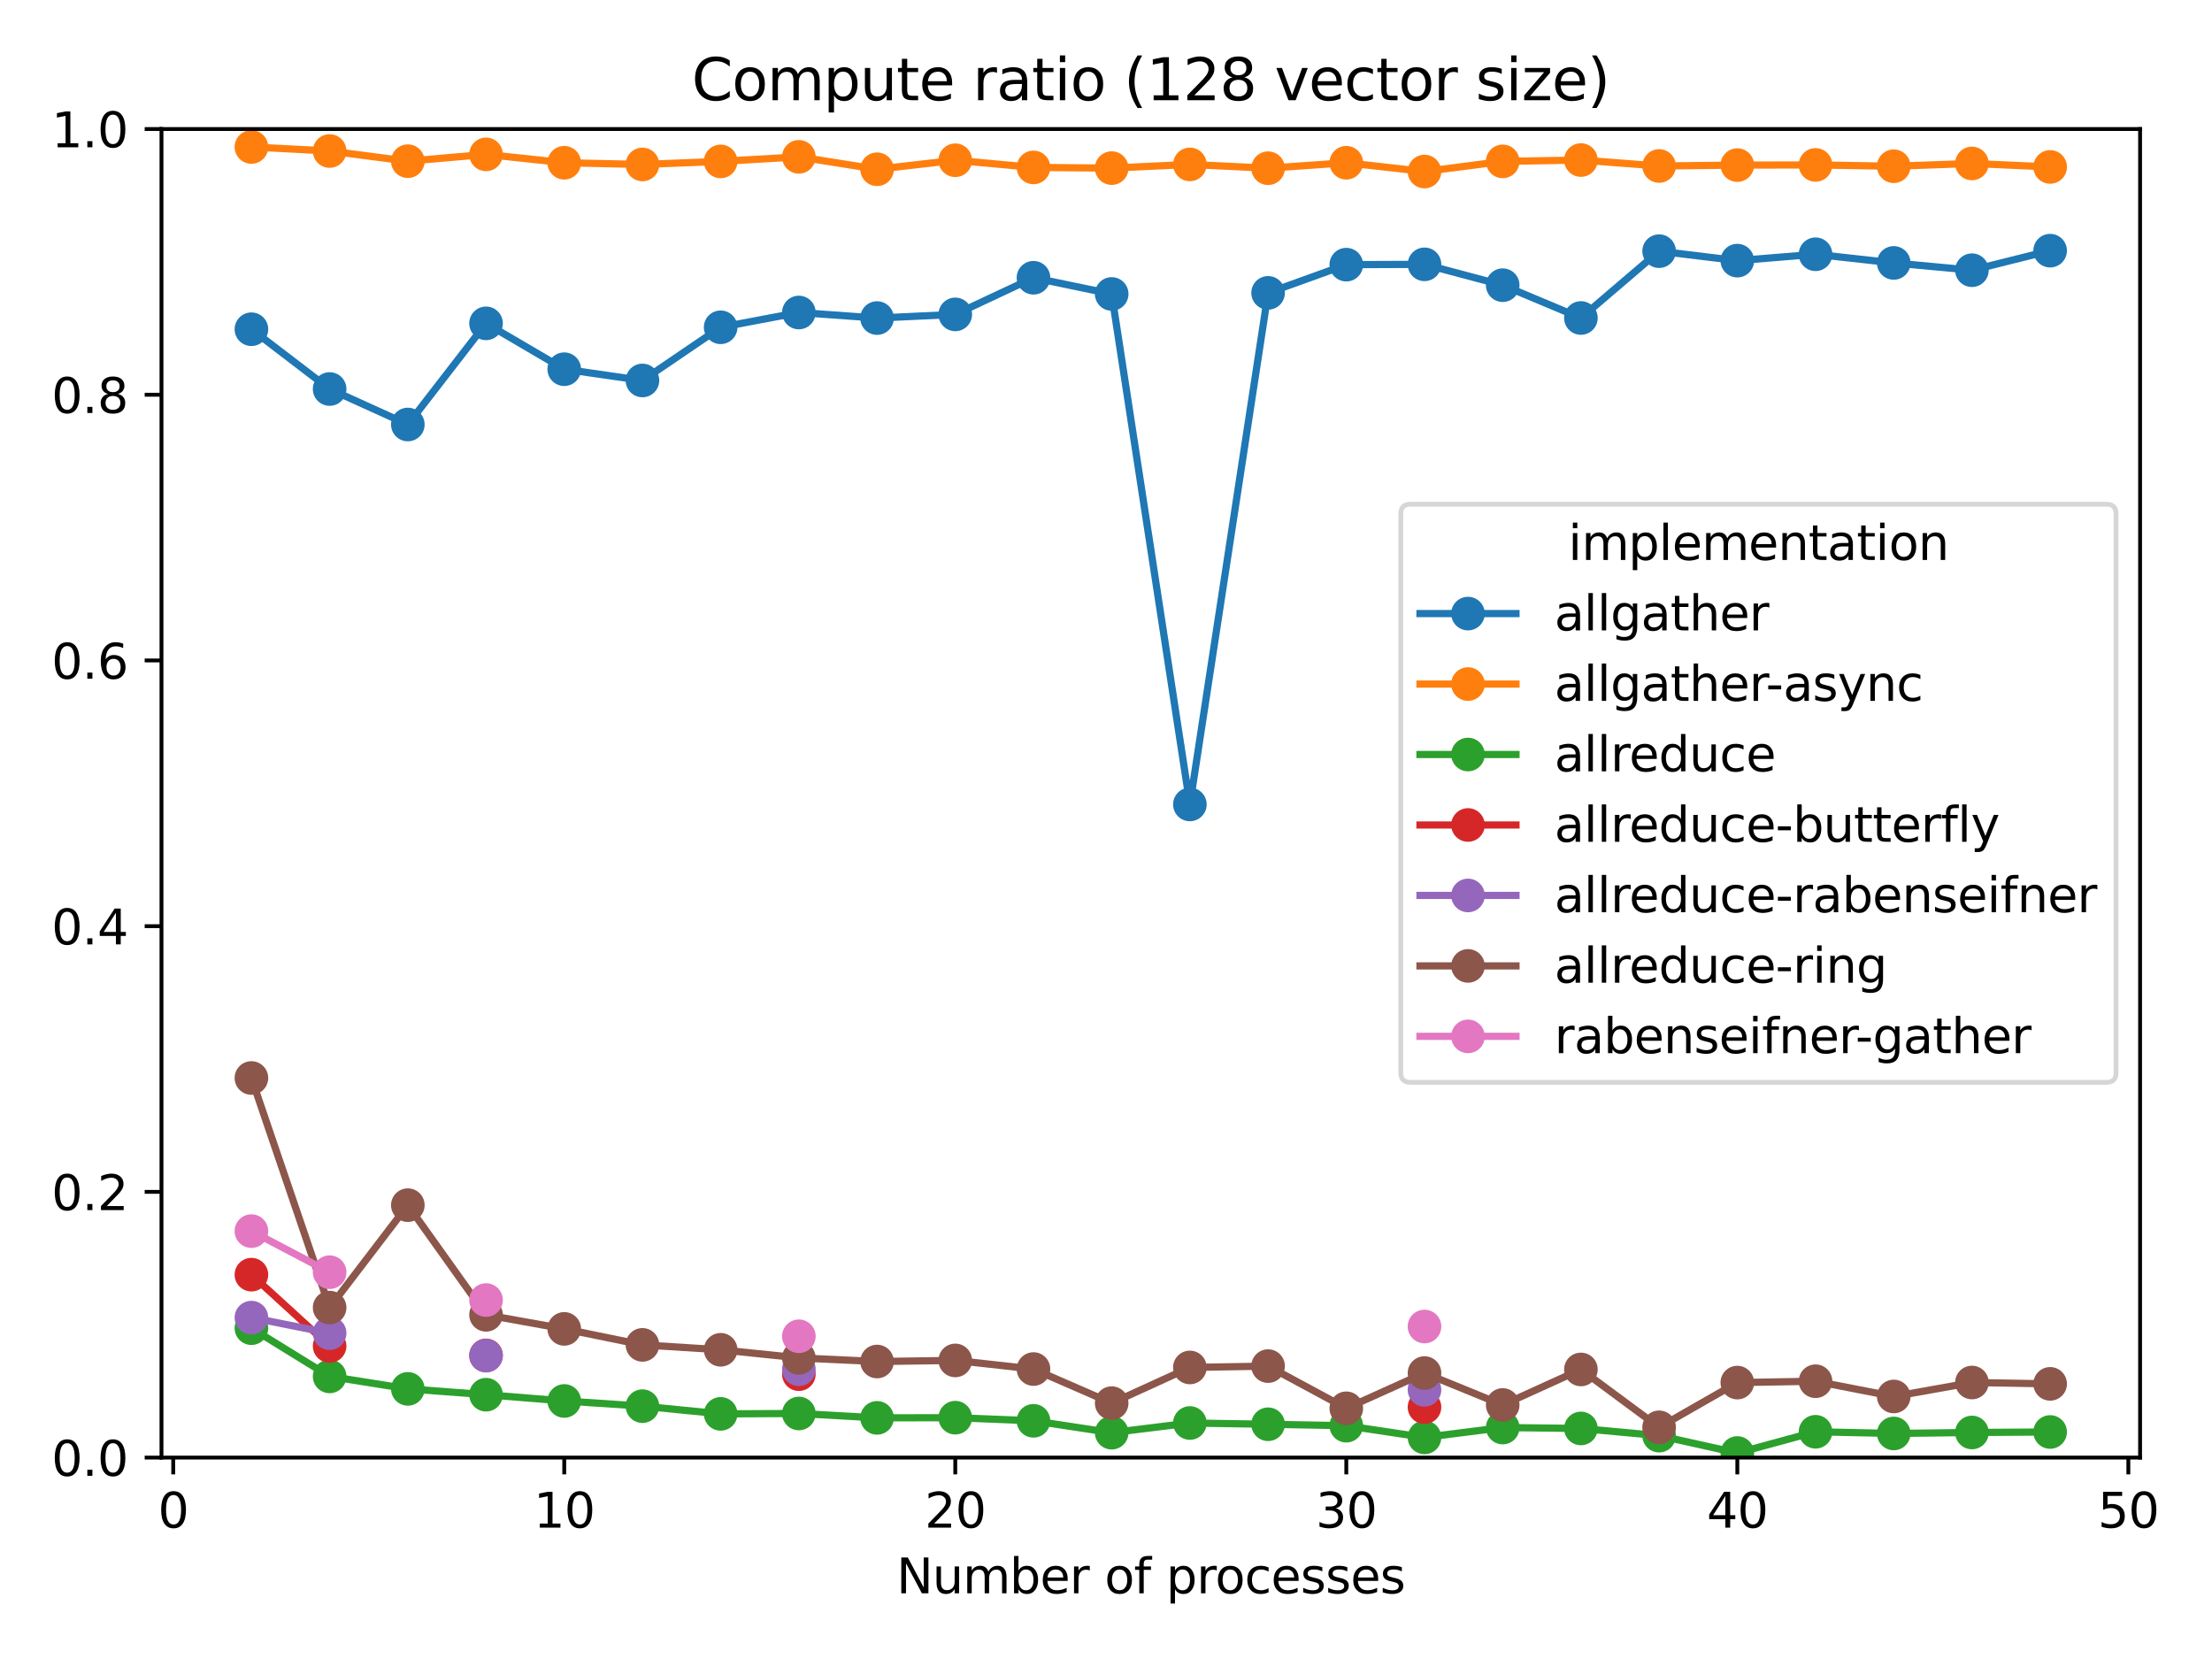 <?xml version="1.0" encoding="utf-8" standalone="no"?>
<!DOCTYPE svg PUBLIC "-//W3C//DTD SVG 1.1//EN"
  "http://www.w3.org/Graphics/SVG/1.1/DTD/svg11.dtd">
<svg height="345.6pt" version="1.1" viewBox="0 0 460.8 345.6" width="460.8pt" xmlns="http://www.w3.org/2000/svg" xmlns:xlink="http://www.w3.org/1999/xlink">
 <defs>
  <style type="text/css">*{stroke-linecap:butt;stroke-linejoin:round;}</style>
 </defs>
 <g id="figure_1">
  <g id="patch_1">
   <path d="M 0 345.6 
L 460.8 345.6 
L 460.8 0 
L 0 0 
z
" style="fill:#ffffff;"/>
  </g>
  <g id="axes_1">
   <g id="patch_2">
    <path d="M 33.64 303.64 
L 445.817 303.64 
L 445.817 26.88 
L 33.64 26.88 
z
" style="fill:#ffffff;"/>
   </g>
   <g id="matplotlib.axis_1">
    <g id="xtick_1">
     <g id="line2d_1">
      <defs>
       <path d="M 0 0 
L 0 3.5 
" id="mbf76dd2ee3" style="stroke:#000000;stroke-width:0.8;"/>
      </defs>
      <g>
       <use style="stroke:#000000;stroke-width:0.8;" x="36.084" xlink:href="#mbf76dd2ee3" y="303.64"/>
      </g>
     </g>
     <g id="text_1">
      <!-- 0 -->
      <g transform="translate(32.902 318.238)scale(0.1 -0.1)">
       <defs>
        <path d="M 2034 4250 
Q 1547 4250 1301 3770 
Q 1056 3291 1056 2328 
Q 1056 1369 1301 889 
Q 1547 409 2034 409 
Q 2525 409 2770 889 
Q 3016 1369 3016 2328 
Q 3016 3291 2770 3770 
Q 2525 4250 2034 4250 
z
M 2034 4750 
Q 2819 4750 3233 4129 
Q 3647 3509 3647 2328 
Q 3647 1150 3233 529 
Q 2819 -91 2034 -91 
Q 1250 -91 836 529 
Q 422 1150 422 2328 
Q 422 3509 836 4129 
Q 1250 4750 2034 4750 
z
" id="DejaVuSans-30" transform="scale(0.016)"/>
       </defs>
       <use xlink:href="#DejaVuSans-30"/>
      </g>
     </g>
    </g>
    <g id="xtick_2">
     <g id="line2d_2">
      <g>
       <use style="stroke:#000000;stroke-width:0.8;" x="117.542" xlink:href="#mbf76dd2ee3" y="303.64"/>
      </g>
     </g>
     <g id="text_2">
      <!-- 10 -->
      <g transform="translate(111.179 318.238)scale(0.1 -0.1)">
       <defs>
        <path d="M 794 531 
L 1825 531 
L 1825 4091 
L 703 3866 
L 703 4441 
L 1819 4666 
L 2450 4666 
L 2450 531 
L 3481 531 
L 3481 0 
L 794 0 
L 794 531 
z
" id="DejaVuSans-31" transform="scale(0.016)"/>
       </defs>
       <use xlink:href="#DejaVuSans-31"/>
       <use x="63.623" xlink:href="#DejaVuSans-30"/>
      </g>
     </g>
    </g>
    <g id="xtick_3">
     <g id="line2d_3">
      <g>
       <use style="stroke:#000000;stroke-width:0.8;" x="199" xlink:href="#mbf76dd2ee3" y="303.64"/>
      </g>
     </g>
     <g id="text_3">
      <!-- 20 -->
      <g transform="translate(192.637 318.238)scale(0.1 -0.1)">
       <defs>
        <path d="M 1228 531 
L 3431 531 
L 3431 0 
L 469 0 
L 469 531 
Q 828 903 1448 1529 
Q 2069 2156 2228 2338 
Q 2531 2678 2651 2914 
Q 2772 3150 2772 3378 
Q 2772 3750 2511 3984 
Q 2250 4219 1831 4219 
Q 1534 4219 1204 4116 
Q 875 4013 500 3803 
L 500 4441 
Q 881 4594 1212 4672 
Q 1544 4750 1819 4750 
Q 2544 4750 2975 4387 
Q 3406 4025 3406 3419 
Q 3406 3131 3298 2873 
Q 3191 2616 2906 2266 
Q 2828 2175 2409 1742 
Q 1991 1309 1228 531 
z
" id="DejaVuSans-32" transform="scale(0.016)"/>
       </defs>
       <use xlink:href="#DejaVuSans-32"/>
       <use x="63.623" xlink:href="#DejaVuSans-30"/>
      </g>
     </g>
    </g>
    <g id="xtick_4">
     <g id="line2d_4">
      <g>
       <use style="stroke:#000000;stroke-width:0.8;" x="280.458" xlink:href="#mbf76dd2ee3" y="303.64"/>
      </g>
     </g>
     <g id="text_4">
      <!-- 30 -->
      <g transform="translate(274.095 318.238)scale(0.1 -0.1)">
       <defs>
        <path d="M 2597 2516 
Q 3050 2419 3304 2112 
Q 3559 1806 3559 1356 
Q 3559 666 3084 287 
Q 2609 -91 1734 -91 
Q 1441 -91 1130 -33 
Q 819 25 488 141 
L 488 750 
Q 750 597 1062 519 
Q 1375 441 1716 441 
Q 2309 441 2620 675 
Q 2931 909 2931 1356 
Q 2931 1769 2642 2001 
Q 2353 2234 1838 2234 
L 1294 2234 
L 1294 2753 
L 1863 2753 
Q 2328 2753 2575 2939 
Q 2822 3125 2822 3475 
Q 2822 3834 2567 4026 
Q 2313 4219 1838 4219 
Q 1578 4219 1281 4162 
Q 984 4106 628 3988 
L 628 4550 
Q 988 4650 1302 4700 
Q 1616 4750 1894 4750 
Q 2613 4750 3031 4423 
Q 3450 4097 3450 3541 
Q 3450 3153 3228 2886 
Q 3006 2619 2597 2516 
z
" id="DejaVuSans-33" transform="scale(0.016)"/>
       </defs>
       <use xlink:href="#DejaVuSans-33"/>
       <use x="63.623" xlink:href="#DejaVuSans-30"/>
      </g>
     </g>
    </g>
    <g id="xtick_5">
     <g id="line2d_5">
      <g>
       <use style="stroke:#000000;stroke-width:0.8;" x="361.916" xlink:href="#mbf76dd2ee3" y="303.64"/>
      </g>
     </g>
     <g id="text_5">
      <!-- 40 -->
      <g transform="translate(355.553 318.238)scale(0.1 -0.1)">
       <defs>
        <path d="M 2419 4116 
L 825 1625 
L 2419 1625 
L 2419 4116 
z
M 2253 4666 
L 3047 4666 
L 3047 1625 
L 3713 1625 
L 3713 1100 
L 3047 1100 
L 3047 0 
L 2419 0 
L 2419 1100 
L 313 1100 
L 313 1709 
L 2253 4666 
z
" id="DejaVuSans-34" transform="scale(0.016)"/>
       </defs>
       <use xlink:href="#DejaVuSans-34"/>
       <use x="63.623" xlink:href="#DejaVuSans-30"/>
      </g>
     </g>
    </g>
    <g id="xtick_6">
     <g id="line2d_6">
      <g>
       <use style="stroke:#000000;stroke-width:0.8;" x="443.374" xlink:href="#mbf76dd2ee3" y="303.64"/>
      </g>
     </g>
     <g id="text_6">
      <!-- 50 -->
      <g transform="translate(437.011 318.238)scale(0.1 -0.1)">
       <defs>
        <path d="M 691 4666 
L 3169 4666 
L 3169 4134 
L 1269 4134 
L 1269 2991 
Q 1406 3038 1543 3061 
Q 1681 3084 1819 3084 
Q 2600 3084 3056 2656 
Q 3513 2228 3513 1497 
Q 3513 744 3044 326 
Q 2575 -91 1722 -91 
Q 1428 -91 1123 -41 
Q 819 9 494 109 
L 494 744 
Q 775 591 1075 516 
Q 1375 441 1709 441 
Q 2250 441 2565 725 
Q 2881 1009 2881 1497 
Q 2881 1984 2565 2268 
Q 2250 2553 1709 2553 
Q 1456 2553 1204 2497 
Q 953 2441 691 2322 
L 691 4666 
z
" id="DejaVuSans-35" transform="scale(0.016)"/>
       </defs>
       <use xlink:href="#DejaVuSans-35"/>
       <use x="63.623" xlink:href="#DejaVuSans-30"/>
      </g>
     </g>
    </g>
    <g id="text_7">
     <!-- Number of processes -->
     <g transform="translate(186.752 331.917)scale(0.1 -0.1)">
      <defs>
       <path d="M 628 4666 
L 1478 4666 
L 3547 763 
L 3547 4666 
L 4159 4666 
L 4159 0 
L 3309 0 
L 1241 3903 
L 1241 0 
L 628 0 
L 628 4666 
z
" id="DejaVuSans-4e" transform="scale(0.016)"/>
       <path d="M 544 1381 
L 544 3500 
L 1119 3500 
L 1119 1403 
Q 1119 906 1312 657 
Q 1506 409 1894 409 
Q 2359 409 2629 706 
Q 2900 1003 2900 1516 
L 2900 3500 
L 3475 3500 
L 3475 0 
L 2900 0 
L 2900 538 
Q 2691 219 2414 64 
Q 2138 -91 1772 -91 
Q 1169 -91 856 284 
Q 544 659 544 1381 
z
M 1991 3584 
L 1991 3584 
z
" id="DejaVuSans-75" transform="scale(0.016)"/>
       <path d="M 3328 2828 
Q 3544 3216 3844 3400 
Q 4144 3584 4550 3584 
Q 5097 3584 5394 3201 
Q 5691 2819 5691 2113 
L 5691 0 
L 5113 0 
L 5113 2094 
Q 5113 2597 4934 2840 
Q 4756 3084 4391 3084 
Q 3944 3084 3684 2787 
Q 3425 2491 3425 1978 
L 3425 0 
L 2847 0 
L 2847 2094 
Q 2847 2600 2669 2842 
Q 2491 3084 2119 3084 
Q 1678 3084 1418 2786 
Q 1159 2488 1159 1978 
L 1159 0 
L 581 0 
L 581 3500 
L 1159 3500 
L 1159 2956 
Q 1356 3278 1631 3431 
Q 1906 3584 2284 3584 
Q 2666 3584 2933 3390 
Q 3200 3197 3328 2828 
z
" id="DejaVuSans-6d" transform="scale(0.016)"/>
       <path d="M 3116 1747 
Q 3116 2381 2855 2742 
Q 2594 3103 2138 3103 
Q 1681 3103 1420 2742 
Q 1159 2381 1159 1747 
Q 1159 1113 1420 752 
Q 1681 391 2138 391 
Q 2594 391 2855 752 
Q 3116 1113 3116 1747 
z
M 1159 2969 
Q 1341 3281 1617 3432 
Q 1894 3584 2278 3584 
Q 2916 3584 3314 3078 
Q 3713 2572 3713 1747 
Q 3713 922 3314 415 
Q 2916 -91 2278 -91 
Q 1894 -91 1617 61 
Q 1341 213 1159 525 
L 1159 0 
L 581 0 
L 581 4863 
L 1159 4863 
L 1159 2969 
z
" id="DejaVuSans-62" transform="scale(0.016)"/>
       <path d="M 3597 1894 
L 3597 1613 
L 953 1613 
Q 991 1019 1311 708 
Q 1631 397 2203 397 
Q 2534 397 2845 478 
Q 3156 559 3463 722 
L 3463 178 
Q 3153 47 2828 -22 
Q 2503 -91 2169 -91 
Q 1331 -91 842 396 
Q 353 884 353 1716 
Q 353 2575 817 3079 
Q 1281 3584 2069 3584 
Q 2775 3584 3186 3129 
Q 3597 2675 3597 1894 
z
M 3022 2063 
Q 3016 2534 2758 2815 
Q 2500 3097 2075 3097 
Q 1594 3097 1305 2825 
Q 1016 2553 972 2059 
L 3022 2063 
z
" id="DejaVuSans-65" transform="scale(0.016)"/>
       <path d="M 2631 2963 
Q 2534 3019 2420 3045 
Q 2306 3072 2169 3072 
Q 1681 3072 1420 2755 
Q 1159 2438 1159 1844 
L 1159 0 
L 581 0 
L 581 3500 
L 1159 3500 
L 1159 2956 
Q 1341 3275 1631 3429 
Q 1922 3584 2338 3584 
Q 2397 3584 2469 3576 
Q 2541 3569 2628 3553 
L 2631 2963 
z
" id="DejaVuSans-72" transform="scale(0.016)"/>
       <path id="DejaVuSans-20" transform="scale(0.016)"/>
       <path d="M 1959 3097 
Q 1497 3097 1228 2736 
Q 959 2375 959 1747 
Q 959 1119 1226 758 
Q 1494 397 1959 397 
Q 2419 397 2687 759 
Q 2956 1122 2956 1747 
Q 2956 2369 2687 2733 
Q 2419 3097 1959 3097 
z
M 1959 3584 
Q 2709 3584 3137 3096 
Q 3566 2609 3566 1747 
Q 3566 888 3137 398 
Q 2709 -91 1959 -91 
Q 1206 -91 779 398 
Q 353 888 353 1747 
Q 353 2609 779 3096 
Q 1206 3584 1959 3584 
z
" id="DejaVuSans-6f" transform="scale(0.016)"/>
       <path d="M 2375 4863 
L 2375 4384 
L 1825 4384 
Q 1516 4384 1395 4259 
Q 1275 4134 1275 3809 
L 1275 3500 
L 2222 3500 
L 2222 3053 
L 1275 3053 
L 1275 0 
L 697 0 
L 697 3053 
L 147 3053 
L 147 3500 
L 697 3500 
L 697 3744 
Q 697 4328 969 4595 
Q 1241 4863 1831 4863 
L 2375 4863 
z
" id="DejaVuSans-66" transform="scale(0.016)"/>
       <path d="M 1159 525 
L 1159 -1331 
L 581 -1331 
L 581 3500 
L 1159 3500 
L 1159 2969 
Q 1341 3281 1617 3432 
Q 1894 3584 2278 3584 
Q 2916 3584 3314 3078 
Q 3713 2572 3713 1747 
Q 3713 922 3314 415 
Q 2916 -91 2278 -91 
Q 1894 -91 1617 61 
Q 1341 213 1159 525 
z
M 3116 1747 
Q 3116 2381 2855 2742 
Q 2594 3103 2138 3103 
Q 1681 3103 1420 2742 
Q 1159 2381 1159 1747 
Q 1159 1113 1420 752 
Q 1681 391 2138 391 
Q 2594 391 2855 752 
Q 3116 1113 3116 1747 
z
" id="DejaVuSans-70" transform="scale(0.016)"/>
       <path d="M 3122 3366 
L 3122 2828 
Q 2878 2963 2633 3030 
Q 2388 3097 2138 3097 
Q 1578 3097 1268 2742 
Q 959 2388 959 1747 
Q 959 1106 1268 751 
Q 1578 397 2138 397 
Q 2388 397 2633 464 
Q 2878 531 3122 666 
L 3122 134 
Q 2881 22 2623 -34 
Q 2366 -91 2075 -91 
Q 1284 -91 818 406 
Q 353 903 353 1747 
Q 353 2603 823 3093 
Q 1294 3584 2113 3584 
Q 2378 3584 2631 3529 
Q 2884 3475 3122 3366 
z
" id="DejaVuSans-63" transform="scale(0.016)"/>
       <path d="M 2834 3397 
L 2834 2853 
Q 2591 2978 2328 3040 
Q 2066 3103 1784 3103 
Q 1356 3103 1142 2972 
Q 928 2841 928 2578 
Q 928 2378 1081 2264 
Q 1234 2150 1697 2047 
L 1894 2003 
Q 2506 1872 2764 1633 
Q 3022 1394 3022 966 
Q 3022 478 2636 193 
Q 2250 -91 1575 -91 
Q 1294 -91 989 -36 
Q 684 19 347 128 
L 347 722 
Q 666 556 975 473 
Q 1284 391 1588 391 
Q 1994 391 2212 530 
Q 2431 669 2431 922 
Q 2431 1156 2273 1281 
Q 2116 1406 1581 1522 
L 1381 1569 
Q 847 1681 609 1914 
Q 372 2147 372 2553 
Q 372 3047 722 3315 
Q 1072 3584 1716 3584 
Q 2034 3584 2315 3537 
Q 2597 3491 2834 3397 
z
" id="DejaVuSans-73" transform="scale(0.016)"/>
      </defs>
      <use xlink:href="#DejaVuSans-4e"/>
      <use x="74.805" xlink:href="#DejaVuSans-75"/>
      <use x="138.184" xlink:href="#DejaVuSans-6d"/>
      <use x="235.596" xlink:href="#DejaVuSans-62"/>
      <use x="299.072" xlink:href="#DejaVuSans-65"/>
      <use x="360.596" xlink:href="#DejaVuSans-72"/>
      <use x="401.709" xlink:href="#DejaVuSans-20"/>
      <use x="433.496" xlink:href="#DejaVuSans-6f"/>
      <use x="494.678" xlink:href="#DejaVuSans-66"/>
      <use x="529.883" xlink:href="#DejaVuSans-20"/>
      <use x="561.67" xlink:href="#DejaVuSans-70"/>
      <use x="625.146" xlink:href="#DejaVuSans-72"/>
      <use x="664.01" xlink:href="#DejaVuSans-6f"/>
      <use x="725.191" xlink:href="#DejaVuSans-63"/>
      <use x="780.172" xlink:href="#DejaVuSans-65"/>
      <use x="841.695" xlink:href="#DejaVuSans-73"/>
      <use x="893.795" xlink:href="#DejaVuSans-73"/>
      <use x="945.895" xlink:href="#DejaVuSans-65"/>
      <use x="1007.418" xlink:href="#DejaVuSans-73"/>
     </g>
    </g>
   </g>
   <g id="matplotlib.axis_2">
    <g id="ytick_1">
     <g id="line2d_7">
      <defs>
       <path d="M 0 0 
L -3.5 0 
" id="mb20bbda8e1" style="stroke:#000000;stroke-width:0.8;"/>
      </defs>
      <g>
       <use style="stroke:#000000;stroke-width:0.8;" x="33.64" xlink:href="#mb20bbda8e1" y="303.64"/>
      </g>
     </g>
     <g id="text_8">
      <!-- 0.0 -->
      <g transform="translate(10.737 307.439)scale(0.1 -0.1)">
       <defs>
        <path d="M 684 794 
L 1344 794 
L 1344 0 
L 684 0 
L 684 794 
z
" id="DejaVuSans-2e" transform="scale(0.016)"/>
       </defs>
       <use xlink:href="#DejaVuSans-30"/>
       <use x="63.623" xlink:href="#DejaVuSans-2e"/>
       <use x="95.41" xlink:href="#DejaVuSans-30"/>
      </g>
     </g>
    </g>
    <g id="ytick_2">
     <g id="line2d_8">
      <g>
       <use style="stroke:#000000;stroke-width:0.8;" x="33.64" xlink:href="#mb20bbda8e1" y="248.288"/>
      </g>
     </g>
     <g id="text_9">
      <!-- 0.2 -->
      <g transform="translate(10.737 252.087)scale(0.1 -0.1)">
       <use xlink:href="#DejaVuSans-30"/>
       <use x="63.623" xlink:href="#DejaVuSans-2e"/>
       <use x="95.41" xlink:href="#DejaVuSans-32"/>
      </g>
     </g>
    </g>
    <g id="ytick_3">
     <g id="line2d_9">
      <g>
       <use style="stroke:#000000;stroke-width:0.8;" x="33.64" xlink:href="#mb20bbda8e1" y="192.936"/>
      </g>
     </g>
     <g id="text_10">
      <!-- 0.4 -->
      <g transform="translate(10.737 196.735)scale(0.1 -0.1)">
       <use xlink:href="#DejaVuSans-30"/>
       <use x="63.623" xlink:href="#DejaVuSans-2e"/>
       <use x="95.41" xlink:href="#DejaVuSans-34"/>
      </g>
     </g>
    </g>
    <g id="ytick_4">
     <g id="line2d_10">
      <g>
       <use style="stroke:#000000;stroke-width:0.8;" x="33.64" xlink:href="#mb20bbda8e1" y="137.584"/>
      </g>
     </g>
     <g id="text_11">
      <!-- 0.6 -->
      <g transform="translate(10.737 141.383)scale(0.1 -0.1)">
       <defs>
        <path d="M 2113 2584 
Q 1688 2584 1439 2293 
Q 1191 2003 1191 1497 
Q 1191 994 1439 701 
Q 1688 409 2113 409 
Q 2538 409 2786 701 
Q 3034 994 3034 1497 
Q 3034 2003 2786 2293 
Q 2538 2584 2113 2584 
z
M 3366 4563 
L 3366 3988 
Q 3128 4100 2886 4159 
Q 2644 4219 2406 4219 
Q 1781 4219 1451 3797 
Q 1122 3375 1075 2522 
Q 1259 2794 1537 2939 
Q 1816 3084 2150 3084 
Q 2853 3084 3261 2657 
Q 3669 2231 3669 1497 
Q 3669 778 3244 343 
Q 2819 -91 2113 -91 
Q 1303 -91 875 529 
Q 447 1150 447 2328 
Q 447 3434 972 4092 
Q 1497 4750 2381 4750 
Q 2619 4750 2861 4703 
Q 3103 4656 3366 4563 
z
" id="DejaVuSans-36" transform="scale(0.016)"/>
       </defs>
       <use xlink:href="#DejaVuSans-30"/>
       <use x="63.623" xlink:href="#DejaVuSans-2e"/>
       <use x="95.41" xlink:href="#DejaVuSans-36"/>
      </g>
     </g>
    </g>
    <g id="ytick_5">
     <g id="line2d_11">
      <g>
       <use style="stroke:#000000;stroke-width:0.8;" x="33.64" xlink:href="#mb20bbda8e1" y="82.232"/>
      </g>
     </g>
     <g id="text_12">
      <!-- 0.8 -->
      <g transform="translate(10.737 86.031)scale(0.1 -0.1)">
       <defs>
        <path d="M 2034 2216 
Q 1584 2216 1326 1975 
Q 1069 1734 1069 1313 
Q 1069 891 1326 650 
Q 1584 409 2034 409 
Q 2484 409 2743 651 
Q 3003 894 3003 1313 
Q 3003 1734 2745 1975 
Q 2488 2216 2034 2216 
z
M 1403 2484 
Q 997 2584 770 2862 
Q 544 3141 544 3541 
Q 544 4100 942 4425 
Q 1341 4750 2034 4750 
Q 2731 4750 3128 4425 
Q 3525 4100 3525 3541 
Q 3525 3141 3298 2862 
Q 3072 2584 2669 2484 
Q 3125 2378 3379 2068 
Q 3634 1759 3634 1313 
Q 3634 634 3220 271 
Q 2806 -91 2034 -91 
Q 1263 -91 848 271 
Q 434 634 434 1313 
Q 434 1759 690 2068 
Q 947 2378 1403 2484 
z
M 1172 3481 
Q 1172 3119 1398 2916 
Q 1625 2713 2034 2713 
Q 2441 2713 2670 2916 
Q 2900 3119 2900 3481 
Q 2900 3844 2670 4047 
Q 2441 4250 2034 4250 
Q 1625 4250 1398 4047 
Q 1172 3844 1172 3481 
z
" id="DejaVuSans-38" transform="scale(0.016)"/>
       </defs>
       <use xlink:href="#DejaVuSans-30"/>
       <use x="63.623" xlink:href="#DejaVuSans-2e"/>
       <use x="95.41" xlink:href="#DejaVuSans-38"/>
      </g>
     </g>
    </g>
    <g id="ytick_6">
     <g id="line2d_12">
      <g>
       <use style="stroke:#000000;stroke-width:0.8;" x="33.64" xlink:href="#mb20bbda8e1" y="26.88"/>
      </g>
     </g>
     <g id="text_13">
      <!-- 1.0 -->
      <g transform="translate(10.737 30.679)scale(0.1 -0.1)">
       <use xlink:href="#DejaVuSans-31"/>
       <use x="63.623" xlink:href="#DejaVuSans-2e"/>
       <use x="95.41" xlink:href="#DejaVuSans-30"/>
      </g>
     </g>
    </g>
   </g>
   <g id="line2d_13">
    <path clip-path="url(#paeb8200085)" d="M 52.375 68.584 
L 68.667 81.041 
L 84.959 88.433 
L 101.25 67.359 
L 117.542 76.912 
L 133.833 79.256 
L 150.125 68.18 
L 166.416 65.101 
L 182.708 66.258 
L 199 65.494 
L 215.291 57.861 
L 231.583 61.237 
L 247.874 167.578 
L 264.166 61.009 
L 280.458 55.132 
L 296.749 55.066 
L 313.041 59.409 
L 329.332 66.244 
L 345.624 52.322 
L 361.916 54.295 
L 378.207 52.968 
L 394.499 54.773 
L 410.79 56.29 
L 427.082 52.217 
" style="fill:none;stroke:#1f77b4;stroke-linecap:square;stroke-width:1.5;"/>
    <defs>
     <path d="M 0 3 
C 0.796 3 1.559 2.684 2.121 2.121 
C 2.684 1.559 3 0.796 3 0 
C 3 -0.796 2.684 -1.559 2.121 -2.121 
C 1.559 -2.684 0.796 -3 0 -3 
C -0.796 -3 -1.559 -2.684 -2.121 -2.121 
C -2.684 -1.559 -3 -0.796 -3 0 
C -3 0.796 -2.684 1.559 -2.121 2.121 
C -1.559 2.684 -0.796 3 0 3 
z
" id="m88270c2e04" style="stroke:#1f77b4;"/>
    </defs>
    <g clip-path="url(#paeb8200085)">
     <use style="fill:#1f77b4;stroke:#1f77b4;" x="52.375" xlink:href="#m88270c2e04" y="68.584"/>
     <use style="fill:#1f77b4;stroke:#1f77b4;" x="68.667" xlink:href="#m88270c2e04" y="81.041"/>
     <use style="fill:#1f77b4;stroke:#1f77b4;" x="84.959" xlink:href="#m88270c2e04" y="88.433"/>
     <use style="fill:#1f77b4;stroke:#1f77b4;" x="101.25" xlink:href="#m88270c2e04" y="67.359"/>
     <use style="fill:#1f77b4;stroke:#1f77b4;" x="117.542" xlink:href="#m88270c2e04" y="76.912"/>
     <use style="fill:#1f77b4;stroke:#1f77b4;" x="133.833" xlink:href="#m88270c2e04" y="79.256"/>
     <use style="fill:#1f77b4;stroke:#1f77b4;" x="150.125" xlink:href="#m88270c2e04" y="68.18"/>
     <use style="fill:#1f77b4;stroke:#1f77b4;" x="166.416" xlink:href="#m88270c2e04" y="65.101"/>
     <use style="fill:#1f77b4;stroke:#1f77b4;" x="182.708" xlink:href="#m88270c2e04" y="66.258"/>
     <use style="fill:#1f77b4;stroke:#1f77b4;" x="199" xlink:href="#m88270c2e04" y="65.494"/>
     <use style="fill:#1f77b4;stroke:#1f77b4;" x="215.291" xlink:href="#m88270c2e04" y="57.861"/>
     <use style="fill:#1f77b4;stroke:#1f77b4;" x="231.583" xlink:href="#m88270c2e04" y="61.237"/>
     <use style="fill:#1f77b4;stroke:#1f77b4;" x="247.874" xlink:href="#m88270c2e04" y="167.578"/>
     <use style="fill:#1f77b4;stroke:#1f77b4;" x="264.166" xlink:href="#m88270c2e04" y="61.009"/>
     <use style="fill:#1f77b4;stroke:#1f77b4;" x="280.458" xlink:href="#m88270c2e04" y="55.132"/>
     <use style="fill:#1f77b4;stroke:#1f77b4;" x="296.749" xlink:href="#m88270c2e04" y="55.066"/>
     <use style="fill:#1f77b4;stroke:#1f77b4;" x="313.041" xlink:href="#m88270c2e04" y="59.409"/>
     <use style="fill:#1f77b4;stroke:#1f77b4;" x="329.332" xlink:href="#m88270c2e04" y="66.244"/>
     <use style="fill:#1f77b4;stroke:#1f77b4;" x="345.624" xlink:href="#m88270c2e04" y="52.322"/>
     <use style="fill:#1f77b4;stroke:#1f77b4;" x="361.916" xlink:href="#m88270c2e04" y="54.295"/>
     <use style="fill:#1f77b4;stroke:#1f77b4;" x="378.207" xlink:href="#m88270c2e04" y="52.968"/>
     <use style="fill:#1f77b4;stroke:#1f77b4;" x="394.499" xlink:href="#m88270c2e04" y="54.773"/>
     <use style="fill:#1f77b4;stroke:#1f77b4;" x="410.79" xlink:href="#m88270c2e04" y="56.29"/>
     <use style="fill:#1f77b4;stroke:#1f77b4;" x="427.082" xlink:href="#m88270c2e04" y="52.217"/>
    </g>
   </g>
   <g id="line2d_14">
    <path clip-path="url(#paeb8200085)" d="M 52.375 30.62 
L 68.667 31.46 
L 84.959 33.576 
L 101.25 32.16 
L 117.542 33.904 
L 133.833 34.26 
L 150.125 33.624 
L 166.416 32.67 
L 182.708 35.26 
L 199 33.384 
L 215.291 34.874 
L 231.583 35.022 
L 247.874 34.251 
L 264.166 35.043 
L 280.458 33.901 
L 296.749 35.734 
L 313.041 33.619 
L 329.332 33.342 
L 345.624 34.58 
L 361.916 34.395 
L 378.207 34.355 
L 394.499 34.631 
L 410.79 34.053 
L 427.082 34.775 
" style="fill:none;stroke:#ff7f0e;stroke-linecap:square;stroke-width:1.5;"/>
    <defs>
     <path d="M 0 3 
C 0.796 3 1.559 2.684 2.121 2.121 
C 2.684 1.559 3 0.796 3 0 
C 3 -0.796 2.684 -1.559 2.121 -2.121 
C 1.559 -2.684 0.796 -3 0 -3 
C -0.796 -3 -1.559 -2.684 -2.121 -2.121 
C -2.684 -1.559 -3 -0.796 -3 0 
C -3 0.796 -2.684 1.559 -2.121 2.121 
C -1.559 2.684 -0.796 3 0 3 
z
" id="m791c8a5954" style="stroke:#ff7f0e;"/>
    </defs>
    <g clip-path="url(#paeb8200085)">
     <use style="fill:#ff7f0e;stroke:#ff7f0e;" x="52.375" xlink:href="#m791c8a5954" y="30.62"/>
     <use style="fill:#ff7f0e;stroke:#ff7f0e;" x="68.667" xlink:href="#m791c8a5954" y="31.46"/>
     <use style="fill:#ff7f0e;stroke:#ff7f0e;" x="84.959" xlink:href="#m791c8a5954" y="33.576"/>
     <use style="fill:#ff7f0e;stroke:#ff7f0e;" x="101.25" xlink:href="#m791c8a5954" y="32.16"/>
     <use style="fill:#ff7f0e;stroke:#ff7f0e;" x="117.542" xlink:href="#m791c8a5954" y="33.904"/>
     <use style="fill:#ff7f0e;stroke:#ff7f0e;" x="133.833" xlink:href="#m791c8a5954" y="34.26"/>
     <use style="fill:#ff7f0e;stroke:#ff7f0e;" x="150.125" xlink:href="#m791c8a5954" y="33.624"/>
     <use style="fill:#ff7f0e;stroke:#ff7f0e;" x="166.416" xlink:href="#m791c8a5954" y="32.67"/>
     <use style="fill:#ff7f0e;stroke:#ff7f0e;" x="182.708" xlink:href="#m791c8a5954" y="35.26"/>
     <use style="fill:#ff7f0e;stroke:#ff7f0e;" x="199" xlink:href="#m791c8a5954" y="33.384"/>
     <use style="fill:#ff7f0e;stroke:#ff7f0e;" x="215.291" xlink:href="#m791c8a5954" y="34.874"/>
     <use style="fill:#ff7f0e;stroke:#ff7f0e;" x="231.583" xlink:href="#m791c8a5954" y="35.022"/>
     <use style="fill:#ff7f0e;stroke:#ff7f0e;" x="247.874" xlink:href="#m791c8a5954" y="34.251"/>
     <use style="fill:#ff7f0e;stroke:#ff7f0e;" x="264.166" xlink:href="#m791c8a5954" y="35.043"/>
     <use style="fill:#ff7f0e;stroke:#ff7f0e;" x="280.458" xlink:href="#m791c8a5954" y="33.901"/>
     <use style="fill:#ff7f0e;stroke:#ff7f0e;" x="296.749" xlink:href="#m791c8a5954" y="35.734"/>
     <use style="fill:#ff7f0e;stroke:#ff7f0e;" x="313.041" xlink:href="#m791c8a5954" y="33.619"/>
     <use style="fill:#ff7f0e;stroke:#ff7f0e;" x="329.332" xlink:href="#m791c8a5954" y="33.342"/>
     <use style="fill:#ff7f0e;stroke:#ff7f0e;" x="345.624" xlink:href="#m791c8a5954" y="34.58"/>
     <use style="fill:#ff7f0e;stroke:#ff7f0e;" x="361.916" xlink:href="#m791c8a5954" y="34.395"/>
     <use style="fill:#ff7f0e;stroke:#ff7f0e;" x="378.207" xlink:href="#m791c8a5954" y="34.355"/>
     <use style="fill:#ff7f0e;stroke:#ff7f0e;" x="394.499" xlink:href="#m791c8a5954" y="34.631"/>
     <use style="fill:#ff7f0e;stroke:#ff7f0e;" x="410.79" xlink:href="#m791c8a5954" y="34.053"/>
     <use style="fill:#ff7f0e;stroke:#ff7f0e;" x="427.082" xlink:href="#m791c8a5954" y="34.775"/>
    </g>
   </g>
   <g id="line2d_15">
    <path clip-path="url(#paeb8200085)" d="M 52.375 276.683 
L 68.667 286.73 
L 84.959 289.325 
L 101.25 290.544 
L 117.542 291.846 
L 133.833 292.927 
L 150.125 294.534 
L 166.416 294.455 
L 182.708 295.367 
L 199 295.329 
L 215.291 295.98 
L 231.583 298.454 
L 247.874 296.439 
L 264.166 296.698 
L 280.458 296.998 
L 296.749 299.439 
L 313.041 297.383 
L 329.332 297.571 
L 345.624 299.073 
L 361.916 302.688 
L 378.207 298.263 
L 394.499 298.617 
L 410.79 298.412 
L 427.082 298.309 
" style="fill:none;stroke:#2ca02c;stroke-linecap:square;stroke-width:1.5;"/>
    <defs>
     <path d="M 0 3 
C 0.796 3 1.559 2.684 2.121 2.121 
C 2.684 1.559 3 0.796 3 0 
C 3 -0.796 2.684 -1.559 2.121 -2.121 
C 1.559 -2.684 0.796 -3 0 -3 
C -0.796 -3 -1.559 -2.684 -2.121 -2.121 
C -2.684 -1.559 -3 -0.796 -3 0 
C -3 0.796 -2.684 1.559 -2.121 2.121 
C -1.559 2.684 -0.796 3 0 3 
z
" id="m1b399fe8de" style="stroke:#2ca02c;"/>
    </defs>
    <g clip-path="url(#paeb8200085)">
     <use style="fill:#2ca02c;stroke:#2ca02c;" x="52.375" xlink:href="#m1b399fe8de" y="276.683"/>
     <use style="fill:#2ca02c;stroke:#2ca02c;" x="68.667" xlink:href="#m1b399fe8de" y="286.73"/>
     <use style="fill:#2ca02c;stroke:#2ca02c;" x="84.959" xlink:href="#m1b399fe8de" y="289.325"/>
     <use style="fill:#2ca02c;stroke:#2ca02c;" x="101.25" xlink:href="#m1b399fe8de" y="290.544"/>
     <use style="fill:#2ca02c;stroke:#2ca02c;" x="117.542" xlink:href="#m1b399fe8de" y="291.846"/>
     <use style="fill:#2ca02c;stroke:#2ca02c;" x="133.833" xlink:href="#m1b399fe8de" y="292.927"/>
     <use style="fill:#2ca02c;stroke:#2ca02c;" x="150.125" xlink:href="#m1b399fe8de" y="294.534"/>
     <use style="fill:#2ca02c;stroke:#2ca02c;" x="166.416" xlink:href="#m1b399fe8de" y="294.455"/>
     <use style="fill:#2ca02c;stroke:#2ca02c;" x="182.708" xlink:href="#m1b399fe8de" y="295.367"/>
     <use style="fill:#2ca02c;stroke:#2ca02c;" x="199" xlink:href="#m1b399fe8de" y="295.329"/>
     <use style="fill:#2ca02c;stroke:#2ca02c;" x="215.291" xlink:href="#m1b399fe8de" y="295.98"/>
     <use style="fill:#2ca02c;stroke:#2ca02c;" x="231.583" xlink:href="#m1b399fe8de" y="298.454"/>
     <use style="fill:#2ca02c;stroke:#2ca02c;" x="247.874" xlink:href="#m1b399fe8de" y="296.439"/>
     <use style="fill:#2ca02c;stroke:#2ca02c;" x="264.166" xlink:href="#m1b399fe8de" y="296.698"/>
     <use style="fill:#2ca02c;stroke:#2ca02c;" x="280.458" xlink:href="#m1b399fe8de" y="296.998"/>
     <use style="fill:#2ca02c;stroke:#2ca02c;" x="296.749" xlink:href="#m1b399fe8de" y="299.439"/>
     <use style="fill:#2ca02c;stroke:#2ca02c;" x="313.041" xlink:href="#m1b399fe8de" y="297.383"/>
     <use style="fill:#2ca02c;stroke:#2ca02c;" x="329.332" xlink:href="#m1b399fe8de" y="297.571"/>
     <use style="fill:#2ca02c;stroke:#2ca02c;" x="345.624" xlink:href="#m1b399fe8de" y="299.073"/>
     <use style="fill:#2ca02c;stroke:#2ca02c;" x="361.916" xlink:href="#m1b399fe8de" y="302.688"/>
     <use style="fill:#2ca02c;stroke:#2ca02c;" x="378.207" xlink:href="#m1b399fe8de" y="298.263"/>
     <use style="fill:#2ca02c;stroke:#2ca02c;" x="394.499" xlink:href="#m1b399fe8de" y="298.617"/>
     <use style="fill:#2ca02c;stroke:#2ca02c;" x="410.79" xlink:href="#m1b399fe8de" y="298.412"/>
     <use style="fill:#2ca02c;stroke:#2ca02c;" x="427.082" xlink:href="#m1b399fe8de" y="298.309"/>
    </g>
   </g>
   <g id="line2d_16">
    <path clip-path="url(#paeb8200085)" d="M 52.375 265.535 
L 68.667 280.401 
M 101.25 282.351 
M 166.416 286.264 
M 296.749 293.135 
" style="fill:none;stroke:#d62728;stroke-linecap:square;stroke-width:1.5;"/>
    <defs>
     <path d="M 0 3 
C 0.796 3 1.559 2.684 2.121 2.121 
C 2.684 1.559 3 0.796 3 0 
C 3 -0.796 2.684 -1.559 2.121 -2.121 
C 1.559 -2.684 0.796 -3 0 -3 
C -0.796 -3 -1.559 -2.684 -2.121 -2.121 
C -2.684 -1.559 -3 -0.796 -3 0 
C -3 0.796 -2.684 1.559 -2.121 2.121 
C -1.559 2.684 -0.796 3 0 3 
z
" id="m05fc7679cd" style="stroke:#d62728;"/>
    </defs>
    <g clip-path="url(#paeb8200085)">
     <use style="fill:#d62728;stroke:#d62728;" x="52.375" xlink:href="#m05fc7679cd" y="265.535"/>
     <use style="fill:#d62728;stroke:#d62728;" x="68.667" xlink:href="#m05fc7679cd" y="280.401"/>
     <use style="fill:#d62728;stroke:#d62728;" x="101.25" xlink:href="#m05fc7679cd" y="282.351"/>
     <use style="fill:#d62728;stroke:#d62728;" x="166.416" xlink:href="#m05fc7679cd" y="286.264"/>
     <use style="fill:#d62728;stroke:#d62728;" x="296.749" xlink:href="#m05fc7679cd" y="293.135"/>
    </g>
   </g>
   <g id="line2d_17">
    <path clip-path="url(#paeb8200085)" d="M 52.375 274.483 
L 68.667 277.721 
M 101.25 282.408 
M 166.416 285.233 
M 296.749 289.522 
" style="fill:none;stroke:#9467bd;stroke-linecap:square;stroke-width:1.5;"/>
    <defs>
     <path d="M 0 3 
C 0.796 3 1.559 2.684 2.121 2.121 
C 2.684 1.559 3 0.796 3 0 
C 3 -0.796 2.684 -1.559 2.121 -2.121 
C 1.559 -2.684 0.796 -3 0 -3 
C -0.796 -3 -1.559 -2.684 -2.121 -2.121 
C -2.684 -1.559 -3 -0.796 -3 0 
C -3 0.796 -2.684 1.559 -2.121 2.121 
C -1.559 2.684 -0.796 3 0 3 
z
" id="m70f33f59ac" style="stroke:#9467bd;"/>
    </defs>
    <g clip-path="url(#paeb8200085)">
     <use style="fill:#9467bd;stroke:#9467bd;" x="52.375" xlink:href="#m70f33f59ac" y="274.483"/>
     <use style="fill:#9467bd;stroke:#9467bd;" x="68.667" xlink:href="#m70f33f59ac" y="277.721"/>
     <use style="fill:#9467bd;stroke:#9467bd;" x="101.25" xlink:href="#m70f33f59ac" y="282.408"/>
     <use style="fill:#9467bd;stroke:#9467bd;" x="166.416" xlink:href="#m70f33f59ac" y="285.233"/>
     <use style="fill:#9467bd;stroke:#9467bd;" x="296.749" xlink:href="#m70f33f59ac" y="289.522"/>
    </g>
   </g>
   <g id="line2d_18">
    <path clip-path="url(#paeb8200085)" d="M 52.375 224.566 
L 68.667 272.393 
L 84.959 251.056 
L 101.25 273.899 
L 117.542 276.831 
L 133.833 280.162 
L 150.125 281.185 
L 166.416 282.876 
L 182.708 283.63 
L 199 283.4 
L 215.291 285.197 
L 231.583 292.299 
L 247.874 284.865 
L 264.166 284.584 
L 280.458 293.374 
L 296.749 286.029 
L 313.041 292.683 
L 329.332 285.282 
L 345.624 297.335 
L 361.916 288.019 
L 378.207 287.734 
L 394.499 290.91 
L 410.79 288.002 
L 427.082 288.283 
" style="fill:none;stroke:#8c564b;stroke-linecap:square;stroke-width:1.5;"/>
    <defs>
     <path d="M 0 3 
C 0.796 3 1.559 2.684 2.121 2.121 
C 2.684 1.559 3 0.796 3 0 
C 3 -0.796 2.684 -1.559 2.121 -2.121 
C 1.559 -2.684 0.796 -3 0 -3 
C -0.796 -3 -1.559 -2.684 -2.121 -2.121 
C -2.684 -1.559 -3 -0.796 -3 0 
C -3 0.796 -2.684 1.559 -2.121 2.121 
C -1.559 2.684 -0.796 3 0 3 
z
" id="ma80710d50b" style="stroke:#8c564b;"/>
    </defs>
    <g clip-path="url(#paeb8200085)">
     <use style="fill:#8c564b;stroke:#8c564b;" x="52.375" xlink:href="#ma80710d50b" y="224.566"/>
     <use style="fill:#8c564b;stroke:#8c564b;" x="68.667" xlink:href="#ma80710d50b" y="272.393"/>
     <use style="fill:#8c564b;stroke:#8c564b;" x="84.959" xlink:href="#ma80710d50b" y="251.056"/>
     <use style="fill:#8c564b;stroke:#8c564b;" x="101.25" xlink:href="#ma80710d50b" y="273.899"/>
     <use style="fill:#8c564b;stroke:#8c564b;" x="117.542" xlink:href="#ma80710d50b" y="276.831"/>
     <use style="fill:#8c564b;stroke:#8c564b;" x="133.833" xlink:href="#ma80710d50b" y="280.162"/>
     <use style="fill:#8c564b;stroke:#8c564b;" x="150.125" xlink:href="#ma80710d50b" y="281.185"/>
     <use style="fill:#8c564b;stroke:#8c564b;" x="166.416" xlink:href="#ma80710d50b" y="282.876"/>
     <use style="fill:#8c564b;stroke:#8c564b;" x="182.708" xlink:href="#ma80710d50b" y="283.63"/>
     <use style="fill:#8c564b;stroke:#8c564b;" x="199" xlink:href="#ma80710d50b" y="283.4"/>
     <use style="fill:#8c564b;stroke:#8c564b;" x="215.291" xlink:href="#ma80710d50b" y="285.197"/>
     <use style="fill:#8c564b;stroke:#8c564b;" x="231.583" xlink:href="#ma80710d50b" y="292.299"/>
     <use style="fill:#8c564b;stroke:#8c564b;" x="247.874" xlink:href="#ma80710d50b" y="284.865"/>
     <use style="fill:#8c564b;stroke:#8c564b;" x="264.166" xlink:href="#ma80710d50b" y="284.584"/>
     <use style="fill:#8c564b;stroke:#8c564b;" x="280.458" xlink:href="#ma80710d50b" y="293.374"/>
     <use style="fill:#8c564b;stroke:#8c564b;" x="296.749" xlink:href="#ma80710d50b" y="286.029"/>
     <use style="fill:#8c564b;stroke:#8c564b;" x="313.041" xlink:href="#ma80710d50b" y="292.683"/>
     <use style="fill:#8c564b;stroke:#8c564b;" x="329.332" xlink:href="#ma80710d50b" y="285.282"/>
     <use style="fill:#8c564b;stroke:#8c564b;" x="345.624" xlink:href="#ma80710d50b" y="297.335"/>
     <use style="fill:#8c564b;stroke:#8c564b;" x="361.916" xlink:href="#ma80710d50b" y="288.019"/>
     <use style="fill:#8c564b;stroke:#8c564b;" x="378.207" xlink:href="#ma80710d50b" y="287.734"/>
     <use style="fill:#8c564b;stroke:#8c564b;" x="394.499" xlink:href="#ma80710d50b" y="290.91"/>
     <use style="fill:#8c564b;stroke:#8c564b;" x="410.79" xlink:href="#ma80710d50b" y="288.002"/>
     <use style="fill:#8c564b;stroke:#8c564b;" x="427.082" xlink:href="#ma80710d50b" y="288.283"/>
    </g>
   </g>
   <g id="line2d_19">
    <path clip-path="url(#paeb8200085)" d="M 52.375 256.465 
L 68.667 265.022 
M 101.25 270.825 
M 166.416 278.372 
M 296.749 276.34 
" style="fill:none;stroke:#e377c2;stroke-linecap:square;stroke-width:1.5;"/>
    <defs>
     <path d="M 0 3 
C 0.796 3 1.559 2.684 2.121 2.121 
C 2.684 1.559 3 0.796 3 0 
C 3 -0.796 2.684 -1.559 2.121 -2.121 
C 1.559 -2.684 0.796 -3 0 -3 
C -0.796 -3 -1.559 -2.684 -2.121 -2.121 
C -2.684 -1.559 -3 -0.796 -3 0 
C -3 0.796 -2.684 1.559 -2.121 2.121 
C -1.559 2.684 -0.796 3 0 3 
z
" id="m3e4dfb9d1e" style="stroke:#e377c2;"/>
    </defs>
    <g clip-path="url(#paeb8200085)">
     <use style="fill:#e377c2;stroke:#e377c2;" x="52.375" xlink:href="#m3e4dfb9d1e" y="256.465"/>
     <use style="fill:#e377c2;stroke:#e377c2;" x="68.667" xlink:href="#m3e4dfb9d1e" y="265.022"/>
     <use style="fill:#e377c2;stroke:#e377c2;" x="101.25" xlink:href="#m3e4dfb9d1e" y="270.825"/>
     <use style="fill:#e377c2;stroke:#e377c2;" x="166.416" xlink:href="#m3e4dfb9d1e" y="278.372"/>
     <use style="fill:#e377c2;stroke:#e377c2;" x="296.749" xlink:href="#m3e4dfb9d1e" y="276.34"/>
    </g>
   </g>
   <g id="patch_3">
    <path d="M 33.64 303.64 
L 33.64 26.88 
" style="fill:none;stroke:#000000;stroke-linecap:square;stroke-linejoin:miter;stroke-width:0.8;"/>
   </g>
   <g id="patch_4">
    <path d="M 445.817 303.64 
L 445.817 26.88 
" style="fill:none;stroke:#000000;stroke-linecap:square;stroke-linejoin:miter;stroke-width:0.8;"/>
   </g>
   <g id="patch_5">
    <path d="M 33.64 303.64 
L 445.817 303.64 
" style="fill:none;stroke:#000000;stroke-linecap:square;stroke-linejoin:miter;stroke-width:0.8;"/>
   </g>
   <g id="patch_6">
    <path d="M 33.64 26.88 
L 445.817 26.88 
" style="fill:none;stroke:#000000;stroke-linecap:square;stroke-linejoin:miter;stroke-width:0.8;"/>
   </g>
   <g id="text_14">
    <!-- Compute ratio (128 vector size) -->
    <g transform="translate(144.106 20.88)scale(0.12 -0.12)">
     <defs>
      <path d="M 4122 4306 
L 4122 3641 
Q 3803 3938 3442 4084 
Q 3081 4231 2675 4231 
Q 1875 4231 1450 3742 
Q 1025 3253 1025 2328 
Q 1025 1406 1450 917 
Q 1875 428 2675 428 
Q 3081 428 3442 575 
Q 3803 722 4122 1019 
L 4122 359 
Q 3791 134 3420 21 
Q 3050 -91 2638 -91 
Q 1578 -91 968 557 
Q 359 1206 359 2328 
Q 359 3453 968 4101 
Q 1578 4750 2638 4750 
Q 3056 4750 3426 4639 
Q 3797 4528 4122 4306 
z
" id="DejaVuSans-43" transform="scale(0.016)"/>
      <path d="M 1172 4494 
L 1172 3500 
L 2356 3500 
L 2356 3053 
L 1172 3053 
L 1172 1153 
Q 1172 725 1289 603 
Q 1406 481 1766 481 
L 2356 481 
L 2356 0 
L 1766 0 
Q 1100 0 847 248 
Q 594 497 594 1153 
L 594 3053 
L 172 3053 
L 172 3500 
L 594 3500 
L 594 4494 
L 1172 4494 
z
" id="DejaVuSans-74" transform="scale(0.016)"/>
      <path d="M 2194 1759 
Q 1497 1759 1228 1600 
Q 959 1441 959 1056 
Q 959 750 1161 570 
Q 1363 391 1709 391 
Q 2188 391 2477 730 
Q 2766 1069 2766 1631 
L 2766 1759 
L 2194 1759 
z
M 3341 1997 
L 3341 0 
L 2766 0 
L 2766 531 
Q 2569 213 2275 61 
Q 1981 -91 1556 -91 
Q 1019 -91 701 211 
Q 384 513 384 1019 
Q 384 1609 779 1909 
Q 1175 2209 1959 2209 
L 2766 2209 
L 2766 2266 
Q 2766 2663 2505 2880 
Q 2244 3097 1772 3097 
Q 1472 3097 1187 3025 
Q 903 2953 641 2809 
L 641 3341 
Q 956 3463 1253 3523 
Q 1550 3584 1831 3584 
Q 2591 3584 2966 3190 
Q 3341 2797 3341 1997 
z
" id="DejaVuSans-61" transform="scale(0.016)"/>
      <path d="M 603 3500 
L 1178 3500 
L 1178 0 
L 603 0 
L 603 3500 
z
M 603 4863 
L 1178 4863 
L 1178 4134 
L 603 4134 
L 603 4863 
z
" id="DejaVuSans-69" transform="scale(0.016)"/>
      <path d="M 1984 4856 
Q 1566 4138 1362 3434 
Q 1159 2731 1159 2009 
Q 1159 1288 1364 580 
Q 1569 -128 1984 -844 
L 1484 -844 
Q 1016 -109 783 600 
Q 550 1309 550 2009 
Q 550 2706 781 3412 
Q 1013 4119 1484 4856 
L 1984 4856 
z
" id="DejaVuSans-28" transform="scale(0.016)"/>
      <path d="M 191 3500 
L 800 3500 
L 1894 563 
L 2988 3500 
L 3597 3500 
L 2284 0 
L 1503 0 
L 191 3500 
z
" id="DejaVuSans-76" transform="scale(0.016)"/>
      <path d="M 353 3500 
L 3084 3500 
L 3084 2975 
L 922 459 
L 3084 459 
L 3084 0 
L 275 0 
L 275 525 
L 2438 3041 
L 353 3041 
L 353 3500 
z
" id="DejaVuSans-7a" transform="scale(0.016)"/>
      <path d="M 513 4856 
L 1013 4856 
Q 1481 4119 1714 3412 
Q 1947 2706 1947 2009 
Q 1947 1309 1714 600 
Q 1481 -109 1013 -844 
L 513 -844 
Q 928 -128 1133 580 
Q 1338 1288 1338 2009 
Q 1338 2731 1133 3434 
Q 928 4138 513 4856 
z
" id="DejaVuSans-29" transform="scale(0.016)"/>
     </defs>
     <use xlink:href="#DejaVuSans-43"/>
     <use x="69.824" xlink:href="#DejaVuSans-6f"/>
     <use x="131.006" xlink:href="#DejaVuSans-6d"/>
     <use x="228.418" xlink:href="#DejaVuSans-70"/>
     <use x="291.895" xlink:href="#DejaVuSans-75"/>
     <use x="355.273" xlink:href="#DejaVuSans-74"/>
     <use x="394.482" xlink:href="#DejaVuSans-65"/>
     <use x="456.006" xlink:href="#DejaVuSans-20"/>
     <use x="487.793" xlink:href="#DejaVuSans-72"/>
     <use x="528.906" xlink:href="#DejaVuSans-61"/>
     <use x="590.186" xlink:href="#DejaVuSans-74"/>
     <use x="629.395" xlink:href="#DejaVuSans-69"/>
     <use x="657.178" xlink:href="#DejaVuSans-6f"/>
     <use x="718.359" xlink:href="#DejaVuSans-20"/>
     <use x="750.146" xlink:href="#DejaVuSans-28"/>
     <use x="789.16" xlink:href="#DejaVuSans-31"/>
     <use x="852.783" xlink:href="#DejaVuSans-32"/>
     <use x="916.406" xlink:href="#DejaVuSans-38"/>
     <use x="980.029" xlink:href="#DejaVuSans-20"/>
     <use x="1011.816" xlink:href="#DejaVuSans-76"/>
     <use x="1070.996" xlink:href="#DejaVuSans-65"/>
     <use x="1132.52" xlink:href="#DejaVuSans-63"/>
     <use x="1187.5" xlink:href="#DejaVuSans-74"/>
     <use x="1226.709" xlink:href="#DejaVuSans-6f"/>
     <use x="1287.891" xlink:href="#DejaVuSans-72"/>
     <use x="1329.004" xlink:href="#DejaVuSans-20"/>
     <use x="1360.791" xlink:href="#DejaVuSans-73"/>
     <use x="1412.891" xlink:href="#DejaVuSans-69"/>
     <use x="1440.674" xlink:href="#DejaVuSans-7a"/>
     <use x="1493.164" xlink:href="#DejaVuSans-65"/>
     <use x="1554.688" xlink:href="#DejaVuSans-29"/>
    </g>
   </g>
   <g id="legend_1">
    <g id="patch_7">
     <path d="M 293.808 225.472 
L 438.817 225.472 
Q 440.817 225.472 440.817 223.472 
L 440.817 107.047 
Q 440.817 105.047 438.817 105.047 
L 293.808 105.047 
Q 291.808 105.047 291.808 107.047 
L 291.808 223.472 
Q 291.808 225.472 293.808 225.472 
z
" style="fill:#ffffff;opacity:0.8;stroke:#cccccc;stroke-linejoin:miter;"/>
    </g>
    <g id="text_15">
     <!-- implementation -->
     <g transform="translate(326.696 116.646)scale(0.1 -0.1)">
      <defs>
       <path d="M 603 4863 
L 1178 4863 
L 1178 0 
L 603 0 
L 603 4863 
z
" id="DejaVuSans-6c" transform="scale(0.016)"/>
       <path d="M 3513 2113 
L 3513 0 
L 2938 0 
L 2938 2094 
Q 2938 2591 2744 2837 
Q 2550 3084 2163 3084 
Q 1697 3084 1428 2787 
Q 1159 2491 1159 1978 
L 1159 0 
L 581 0 
L 581 3500 
L 1159 3500 
L 1159 2956 
Q 1366 3272 1645 3428 
Q 1925 3584 2291 3584 
Q 2894 3584 3203 3211 
Q 3513 2838 3513 2113 
z
" id="DejaVuSans-6e" transform="scale(0.016)"/>
      </defs>
      <use xlink:href="#DejaVuSans-69"/>
      <use x="27.783" xlink:href="#DejaVuSans-6d"/>
      <use x="125.195" xlink:href="#DejaVuSans-70"/>
      <use x="188.672" xlink:href="#DejaVuSans-6c"/>
      <use x="216.455" xlink:href="#DejaVuSans-65"/>
      <use x="277.979" xlink:href="#DejaVuSans-6d"/>
      <use x="375.391" xlink:href="#DejaVuSans-65"/>
      <use x="436.914" xlink:href="#DejaVuSans-6e"/>
      <use x="500.293" xlink:href="#DejaVuSans-74"/>
      <use x="539.502" xlink:href="#DejaVuSans-61"/>
      <use x="600.781" xlink:href="#DejaVuSans-74"/>
      <use x="639.99" xlink:href="#DejaVuSans-69"/>
      <use x="667.773" xlink:href="#DejaVuSans-6f"/>
      <use x="728.955" xlink:href="#DejaVuSans-6e"/>
     </g>
    </g>
    <g id="line2d_20">
     <path d="M 295.808 127.824 
L 315.808 127.824 
" style="fill:none;stroke:#1f77b4;stroke-linecap:square;stroke-width:1.5;"/>
    </g>
    <g id="line2d_21">
     <g>
      <use style="fill:#1f77b4;stroke:#1f77b4;" x="305.808" xlink:href="#m88270c2e04" y="127.824"/>
     </g>
    </g>
    <g id="text_16">
     <!-- allgather -->
     <g transform="translate(323.808 131.324)scale(0.1 -0.1)">
      <defs>
       <path d="M 2906 1791 
Q 2906 2416 2648 2759 
Q 2391 3103 1925 3103 
Q 1463 3103 1205 2759 
Q 947 2416 947 1791 
Q 947 1169 1205 825 
Q 1463 481 1925 481 
Q 2391 481 2648 825 
Q 2906 1169 2906 1791 
z
M 3481 434 
Q 3481 -459 3084 -895 
Q 2688 -1331 1869 -1331 
Q 1566 -1331 1297 -1286 
Q 1028 -1241 775 -1147 
L 775 -588 
Q 1028 -725 1275 -790 
Q 1522 -856 1778 -856 
Q 2344 -856 2625 -561 
Q 2906 -266 2906 331 
L 2906 616 
Q 2728 306 2450 153 
Q 2172 0 1784 0 
Q 1141 0 747 490 
Q 353 981 353 1791 
Q 353 2603 747 3093 
Q 1141 3584 1784 3584 
Q 2172 3584 2450 3431 
Q 2728 3278 2906 2969 
L 2906 3500 
L 3481 3500 
L 3481 434 
z
" id="DejaVuSans-67" transform="scale(0.016)"/>
       <path d="M 3513 2113 
L 3513 0 
L 2938 0 
L 2938 2094 
Q 2938 2591 2744 2837 
Q 2550 3084 2163 3084 
Q 1697 3084 1428 2787 
Q 1159 2491 1159 1978 
L 1159 0 
L 581 0 
L 581 4863 
L 1159 4863 
L 1159 2956 
Q 1366 3272 1645 3428 
Q 1925 3584 2291 3584 
Q 2894 3584 3203 3211 
Q 3513 2838 3513 2113 
z
" id="DejaVuSans-68" transform="scale(0.016)"/>
      </defs>
      <use xlink:href="#DejaVuSans-61"/>
      <use x="61.279" xlink:href="#DejaVuSans-6c"/>
      <use x="89.062" xlink:href="#DejaVuSans-6c"/>
      <use x="116.846" xlink:href="#DejaVuSans-67"/>
      <use x="180.322" xlink:href="#DejaVuSans-61"/>
      <use x="241.602" xlink:href="#DejaVuSans-74"/>
      <use x="280.811" xlink:href="#DejaVuSans-68"/>
      <use x="344.189" xlink:href="#DejaVuSans-65"/>
      <use x="405.713" xlink:href="#DejaVuSans-72"/>
     </g>
    </g>
    <g id="line2d_22">
     <path d="M 295.808 142.502 
L 315.808 142.502 
" style="fill:none;stroke:#ff7f0e;stroke-linecap:square;stroke-width:1.5;"/>
    </g>
    <g id="line2d_23">
     <g>
      <use style="fill:#ff7f0e;stroke:#ff7f0e;" x="305.808" xlink:href="#m791c8a5954" y="142.502"/>
     </g>
    </g>
    <g id="text_17">
     <!-- allgather-async -->
     <g transform="translate(323.808 146.002)scale(0.1 -0.1)">
      <defs>
       <path d="M 313 2009 
L 1997 2009 
L 1997 1497 
L 313 1497 
L 313 2009 
z
" id="DejaVuSans-2d" transform="scale(0.016)"/>
       <path d="M 2059 -325 
Q 1816 -950 1584 -1140 
Q 1353 -1331 966 -1331 
L 506 -1331 
L 506 -850 
L 844 -850 
Q 1081 -850 1212 -737 
Q 1344 -625 1503 -206 
L 1606 56 
L 191 3500 
L 800 3500 
L 1894 763 
L 2988 3500 
L 3597 3500 
L 2059 -325 
z
" id="DejaVuSans-79" transform="scale(0.016)"/>
      </defs>
      <use xlink:href="#DejaVuSans-61"/>
      <use x="61.279" xlink:href="#DejaVuSans-6c"/>
      <use x="89.062" xlink:href="#DejaVuSans-6c"/>
      <use x="116.846" xlink:href="#DejaVuSans-67"/>
      <use x="180.322" xlink:href="#DejaVuSans-61"/>
      <use x="241.602" xlink:href="#DejaVuSans-74"/>
      <use x="280.811" xlink:href="#DejaVuSans-68"/>
      <use x="344.189" xlink:href="#DejaVuSans-65"/>
      <use x="405.713" xlink:href="#DejaVuSans-72"/>
      <use x="440.451" xlink:href="#DejaVuSans-2d"/>
      <use x="476.535" xlink:href="#DejaVuSans-61"/>
      <use x="537.814" xlink:href="#DejaVuSans-73"/>
      <use x="589.914" xlink:href="#DejaVuSans-79"/>
      <use x="649.094" xlink:href="#DejaVuSans-6e"/>
      <use x="712.473" xlink:href="#DejaVuSans-63"/>
     </g>
    </g>
    <g id="line2d_24">
     <path d="M 295.808 157.18 
L 315.808 157.18 
" style="fill:none;stroke:#2ca02c;stroke-linecap:square;stroke-width:1.5;"/>
    </g>
    <g id="line2d_25">
     <g>
      <use style="fill:#2ca02c;stroke:#2ca02c;" x="305.808" xlink:href="#m1b399fe8de" y="157.18"/>
     </g>
    </g>
    <g id="text_18">
     <!-- allreduce -->
     <g transform="translate(323.808 160.68)scale(0.1 -0.1)">
      <defs>
       <path d="M 2906 2969 
L 2906 4863 
L 3481 4863 
L 3481 0 
L 2906 0 
L 2906 525 
Q 2725 213 2448 61 
Q 2172 -91 1784 -91 
Q 1150 -91 751 415 
Q 353 922 353 1747 
Q 353 2572 751 3078 
Q 1150 3584 1784 3584 
Q 2172 3584 2448 3432 
Q 2725 3281 2906 2969 
z
M 947 1747 
Q 947 1113 1208 752 
Q 1469 391 1925 391 
Q 2381 391 2643 752 
Q 2906 1113 2906 1747 
Q 2906 2381 2643 2742 
Q 2381 3103 1925 3103 
Q 1469 3103 1208 2742 
Q 947 2381 947 1747 
z
" id="DejaVuSans-64" transform="scale(0.016)"/>
      </defs>
      <use xlink:href="#DejaVuSans-61"/>
      <use x="61.279" xlink:href="#DejaVuSans-6c"/>
      <use x="89.062" xlink:href="#DejaVuSans-6c"/>
      <use x="116.846" xlink:href="#DejaVuSans-72"/>
      <use x="155.709" xlink:href="#DejaVuSans-65"/>
      <use x="217.232" xlink:href="#DejaVuSans-64"/>
      <use x="280.709" xlink:href="#DejaVuSans-75"/>
      <use x="344.088" xlink:href="#DejaVuSans-63"/>
      <use x="399.068" xlink:href="#DejaVuSans-65"/>
     </g>
    </g>
    <g id="line2d_26">
     <path d="M 295.808 171.858 
L 315.808 171.858 
" style="fill:none;stroke:#d62728;stroke-linecap:square;stroke-width:1.5;"/>
    </g>
    <g id="line2d_27">
     <g>
      <use style="fill:#d62728;stroke:#d62728;" x="305.808" xlink:href="#m05fc7679cd" y="171.858"/>
     </g>
    </g>
    <g id="text_19">
     <!-- allreduce-butterfly -->
     <g transform="translate(323.808 175.358)scale(0.1 -0.1)">
      <use xlink:href="#DejaVuSans-61"/>
      <use x="61.279" xlink:href="#DejaVuSans-6c"/>
      <use x="89.062" xlink:href="#DejaVuSans-6c"/>
      <use x="116.846" xlink:href="#DejaVuSans-72"/>
      <use x="155.709" xlink:href="#DejaVuSans-65"/>
      <use x="217.232" xlink:href="#DejaVuSans-64"/>
      <use x="280.709" xlink:href="#DejaVuSans-75"/>
      <use x="344.088" xlink:href="#DejaVuSans-63"/>
      <use x="399.068" xlink:href="#DejaVuSans-65"/>
      <use x="460.592" xlink:href="#DejaVuSans-2d"/>
      <use x="496.676" xlink:href="#DejaVuSans-62"/>
      <use x="560.152" xlink:href="#DejaVuSans-75"/>
      <use x="623.531" xlink:href="#DejaVuSans-74"/>
      <use x="662.74" xlink:href="#DejaVuSans-74"/>
      <use x="701.949" xlink:href="#DejaVuSans-65"/>
      <use x="763.473" xlink:href="#DejaVuSans-72"/>
      <use x="804.586" xlink:href="#DejaVuSans-66"/>
      <use x="839.791" xlink:href="#DejaVuSans-6c"/>
      <use x="867.574" xlink:href="#DejaVuSans-79"/>
     </g>
    </g>
    <g id="line2d_28">
     <path d="M 295.808 186.537 
L 315.808 186.537 
" style="fill:none;stroke:#9467bd;stroke-linecap:square;stroke-width:1.5;"/>
    </g>
    <g id="line2d_29">
     <g>
      <use style="fill:#9467bd;stroke:#9467bd;" x="305.808" xlink:href="#m70f33f59ac" y="186.537"/>
     </g>
    </g>
    <g id="text_20">
     <!-- allreduce-rabenseifner -->
     <g transform="translate(323.808 190.037)scale(0.1 -0.1)">
      <use xlink:href="#DejaVuSans-61"/>
      <use x="61.279" xlink:href="#DejaVuSans-6c"/>
      <use x="89.062" xlink:href="#DejaVuSans-6c"/>
      <use x="116.846" xlink:href="#DejaVuSans-72"/>
      <use x="155.709" xlink:href="#DejaVuSans-65"/>
      <use x="217.232" xlink:href="#DejaVuSans-64"/>
      <use x="280.709" xlink:href="#DejaVuSans-75"/>
      <use x="344.088" xlink:href="#DejaVuSans-63"/>
      <use x="399.068" xlink:href="#DejaVuSans-65"/>
      <use x="460.592" xlink:href="#DejaVuSans-2d"/>
      <use x="496.676" xlink:href="#DejaVuSans-72"/>
      <use x="537.789" xlink:href="#DejaVuSans-61"/>
      <use x="599.068" xlink:href="#DejaVuSans-62"/>
      <use x="662.545" xlink:href="#DejaVuSans-65"/>
      <use x="724.068" xlink:href="#DejaVuSans-6e"/>
      <use x="787.447" xlink:href="#DejaVuSans-73"/>
      <use x="839.547" xlink:href="#DejaVuSans-65"/>
      <use x="901.07" xlink:href="#DejaVuSans-69"/>
      <use x="928.854" xlink:href="#DejaVuSans-66"/>
      <use x="964.059" xlink:href="#DejaVuSans-6e"/>
      <use x="1027.438" xlink:href="#DejaVuSans-65"/>
      <use x="1088.961" xlink:href="#DejaVuSans-72"/>
     </g>
    </g>
    <g id="line2d_30">
     <path d="M 295.808 201.215 
L 315.808 201.215 
" style="fill:none;stroke:#8c564b;stroke-linecap:square;stroke-width:1.5;"/>
    </g>
    <g id="line2d_31">
     <g>
      <use style="fill:#8c564b;stroke:#8c564b;" x="305.808" xlink:href="#ma80710d50b" y="201.215"/>
     </g>
    </g>
    <g id="text_21">
     <!-- allreduce-ring -->
     <g transform="translate(323.808 204.715)scale(0.1 -0.1)">
      <use xlink:href="#DejaVuSans-61"/>
      <use x="61.279" xlink:href="#DejaVuSans-6c"/>
      <use x="89.062" xlink:href="#DejaVuSans-6c"/>
      <use x="116.846" xlink:href="#DejaVuSans-72"/>
      <use x="155.709" xlink:href="#DejaVuSans-65"/>
      <use x="217.232" xlink:href="#DejaVuSans-64"/>
      <use x="280.709" xlink:href="#DejaVuSans-75"/>
      <use x="344.088" xlink:href="#DejaVuSans-63"/>
      <use x="399.068" xlink:href="#DejaVuSans-65"/>
      <use x="460.592" xlink:href="#DejaVuSans-2d"/>
      <use x="496.676" xlink:href="#DejaVuSans-72"/>
      <use x="537.789" xlink:href="#DejaVuSans-69"/>
      <use x="565.572" xlink:href="#DejaVuSans-6e"/>
      <use x="628.951" xlink:href="#DejaVuSans-67"/>
     </g>
    </g>
    <g id="line2d_32">
     <path d="M 295.808 215.893 
L 315.808 215.893 
" style="fill:none;stroke:#e377c2;stroke-linecap:square;stroke-width:1.5;"/>
    </g>
    <g id="line2d_33">
     <g>
      <use style="fill:#e377c2;stroke:#e377c2;" x="305.808" xlink:href="#m3e4dfb9d1e" y="215.893"/>
     </g>
    </g>
    <g id="text_22">
     <!-- rabenseifner-gather -->
     <g transform="translate(323.808 219.393)scale(0.1 -0.1)">
      <use xlink:href="#DejaVuSans-72"/>
      <use x="41.113" xlink:href="#DejaVuSans-61"/>
      <use x="102.393" xlink:href="#DejaVuSans-62"/>
      <use x="165.869" xlink:href="#DejaVuSans-65"/>
      <use x="227.393" xlink:href="#DejaVuSans-6e"/>
      <use x="290.771" xlink:href="#DejaVuSans-73"/>
      <use x="342.871" xlink:href="#DejaVuSans-65"/>
      <use x="404.395" xlink:href="#DejaVuSans-69"/>
      <use x="432.178" xlink:href="#DejaVuSans-66"/>
      <use x="467.383" xlink:href="#DejaVuSans-6e"/>
      <use x="530.762" xlink:href="#DejaVuSans-65"/>
      <use x="592.285" xlink:href="#DejaVuSans-72"/>
      <use x="627.023" xlink:href="#DejaVuSans-2d"/>
      <use x="663.107" xlink:href="#DejaVuSans-67"/>
      <use x="726.584" xlink:href="#DejaVuSans-61"/>
      <use x="787.863" xlink:href="#DejaVuSans-74"/>
      <use x="827.072" xlink:href="#DejaVuSans-68"/>
      <use x="890.451" xlink:href="#DejaVuSans-65"/>
      <use x="951.975" xlink:href="#DejaVuSans-72"/>
     </g>
    </g>
   </g>
  </g>
 </g>
 <defs>
  <clipPath id="paeb8200085">
   <rect height="276.76" width="412.177" x="33.64" y="26.88"/>
  </clipPath>
 </defs>
</svg>
